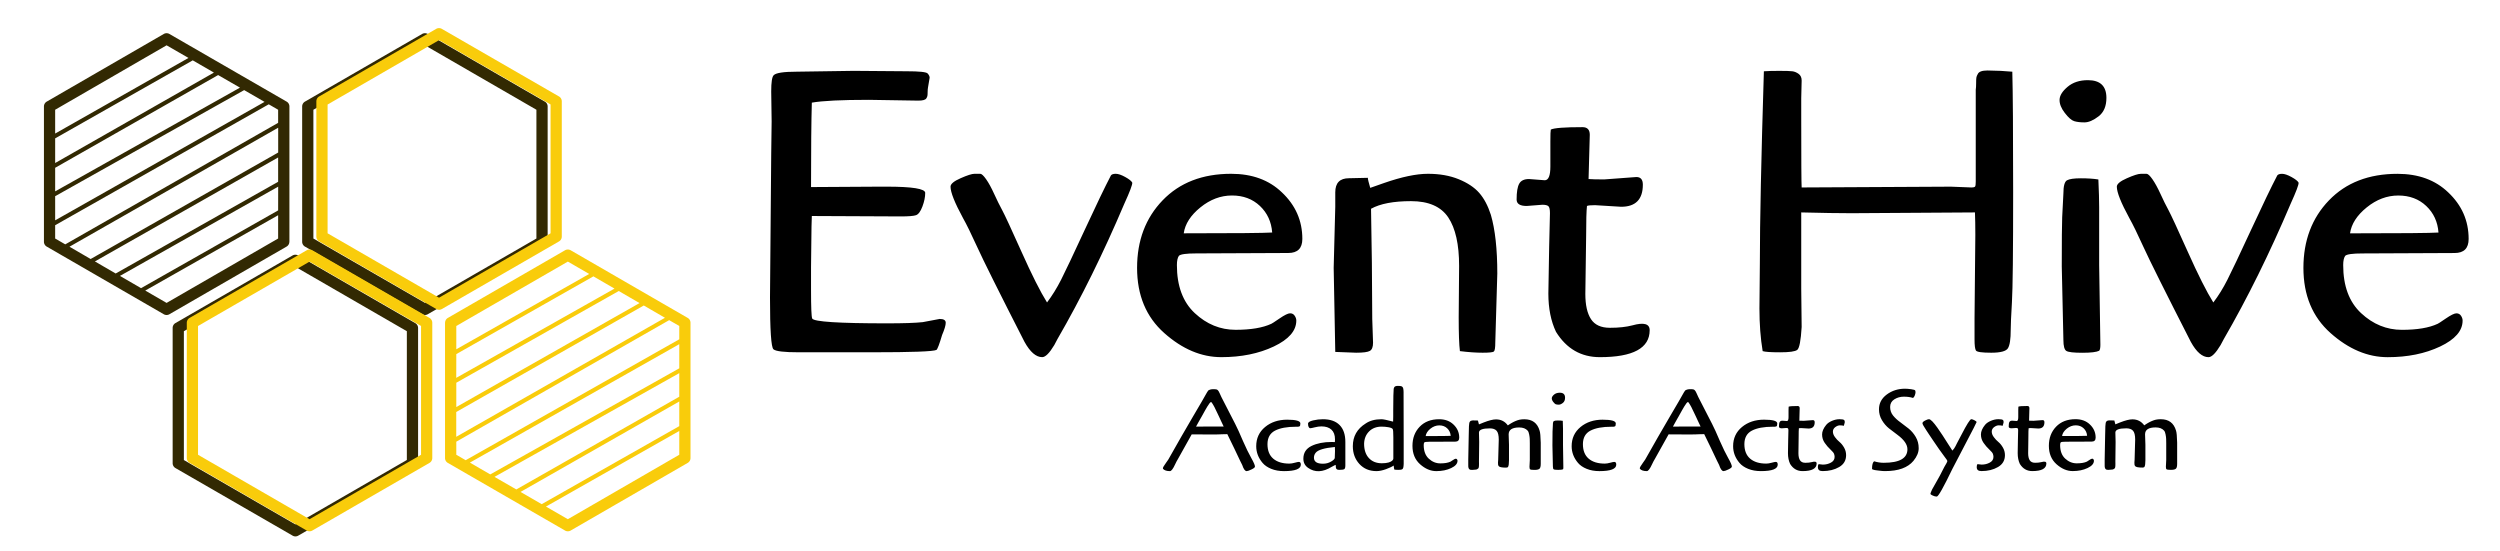 <svg width="640" height="141" xmlns="http://www.w3.org/2000/svg" data-version="1" data-id="lg_mTPmKii0Y8ZXoRzBgb" xml:space="preserve">

 <g>
  <title>Layer 1</title>
  <g id="svg_1" data-padding="20">
   <g id="svg_2" transform="translate(10, 2.08) scale(0.971)">
    <rect id="svg_3" fill="none" y="-1.942" x="183.772" height="119.78" width="495.232"/>
    <path id="svg_4" d="m231.828,24.388l-13.04,-0.21q-10.81,0 -15.05,0.74q-0.21,7.21 -0.21,22.26l18.12,-0.11l1.8,0q10.18,0 10.18,1.64q0,1.65 -0.74,3.61t-1.7,2.28q-0.95,0.32 -4.03,0.32l-23.42,-0.11q-0.11,3.07 -0.11,4.88l-0.1,8.58l0,5.94q0,6.99 0.31,7.63q0.64,1.27 19.72,1.27q6.57,0 9.43,-0.32l4.46,-0.84q1.59,0 1.59,1q0,1.01 -0.96,3.24q-1.06,3.6 -1.48,3.92q-1.17,0.63 -16.96,0.63l-19.4,0q-5.72,0 -6.62,-0.79q-0.91,-0.8 -0.91,-13.62l0.32,-37.84l0.11,-8.59l-0.11,-7.95q0,-3.6 0.64,-4.24q0.85,-0.95 6.15,-0.95l14.94,-0.22l13.99,0.11q4.99,0 5.52,0.58q0.53,0.59 0.53,1.12l-0.43,2.54q-0.1,0.53 -0.1,1.22t-0.06,1.01q-0.05,0.31 -0.26,0.63q-0.32,0.64 -2.12,0.64m33.92,53.21q2.01,-2.65 3.71,-5.99q1.69,-3.34 6.25,-13.2q4.56,-9.85 6.89,-14.31q0.32,-0.42 1.27,-0.42q0.96,0 2.5,0.85q1.53,0.85 1.85,1.48q0.11,0.74 -2.12,5.62q-8.27,19.5 -17.6,35.62l-0.84,1.59q-1.91,3.18 -3.18,3.18q-2.44,0 -4.67,-4.03q-10.07,-19.72 -12.45,-24.97q-2.39,-5.24 -3.77,-7.68q-3.28,-6.04 -3.28,-8.27q0,-1.06 2.65,-2.22q2.65,-1.17 3.66,-1.17l1.53,0q0.53,0 1.54,1.43t2.12,3.87t2.12,4.29q1.01,1.86 5.09,10.97q4.08,9.12 6.73,13.36m63.6,-13.04l-24.28,0.11q-3.92,0 -4.55,0.63q-0.53,0.75 -0.53,2.44q0,8.27 4.71,12.67q4.72,4.4 10.76,4.4t9.44,-1.59q0.1,0 2.12,-1.38q2.01,-1.38 2.81,-1.38q0.79,0 1.21,0.64q0.43,0.63 0.43,1.27q0,4.03 -5.94,6.84q-5.93,2.81 -13.83,2.81t-15.05,-6.36q-7.16,-6.36 -7.16,-17.18q0,-10.81 6.73,-17.8q6.73,-7 18.08,-7q8.26,0 13.35,4.88q5.41,5.08 5.41,12.29q0,3.71 -3.71,3.71m-27.56,-5.19q20.14,0 23.32,-0.21q-0.32,-4.24 -3.23,-7q-2.92,-2.76 -7.37,-2.76t-8.32,3.13t-4.4,6.84m43.55,-14.52l4.99,-0.11q0,0.53 0.63,2.65q0.64,-0.21 3.61,-1.27q6.99,-2.44 11.6,-2.44t8.11,1.43t5.41,3.6q1.91,2.18 3.07,5.78q1.7,5.83 1.7,15.48l-0.53,18.12q0,2.12 -0.37,2.44t-2.97,0.32t-5.99,-0.42q-0.32,-2.55 -0.32,-8.91l0.11,-13.57q0,-8.48 -2.86,-12.77q-2.87,-4.29 -9.81,-4.29t-10.55,2.01l0.22,14.21q0.1,9.54 0.1,14.84l0.21,6.25q0,1.7 -0.84,2.17q-0.85,0.48 -3.61,0.48l-5.51,-0.21l-0.42,-22.16l0.42,-16.11l0,-3.81q0,-3.71 3.6,-3.71m62.54,15.26l-0.21,15.26q0,4.35 1.49,6.63q1.48,2.28 4.98,2.28t5.93,-0.64q4.56,-1.27 4.56,1.27q0,7.11 -13.14,7.11q-7.42,0 -11.56,-6.68q-2.01,-4.24 -2.01,-10.07l0.21,-12.3l0.21,-8.9q0,-1.49 -0.42,-1.86t-1.59,-0.37l-4.13,0.32q-2.65,0 -2.65,-1.7q0,-2.96 0.69,-4.18q0.68,-1.22 2.59,-1.22l4.14,0.32q1.48,0 1.48,-3.61l0,-6.57q0,-2.76 0.11,-3.18q1.27,-0.64 8.37,-0.64q1.91,0 1.91,2.02l-0.32,11.66q1.27,0.1 4.13,0.1l8.48,-0.63q1.7,0 1.7,2.01q0,5.83 -5.72,5.83l-6.89,-0.42q-1.7,0 -2.12,0.21q-0.22,1.91 -0.22,7.95m105.79,-43.67l3.5,0.1l3.07,0.22q0.22,8.05 0.22,31.74t-0.32,29.05q-0.32,5.35 -0.32,7.26q0,3.71 -0.74,4.87q-0.74,1.17 -4.4,1.17t-4.03,-0.58q-0.37,-0.59 -0.37,-2.92l0,-5.62l0.21,-21.94q0,-3.5 -0.1,-5.93l-32.55,0.21q-4.98,0 -13.25,-0.21l0,20.14l0.11,10.07q-0.32,5.4 -1.17,6.04q-0.84,0.63 -4.5,0.63t-4.61,-0.31q-0.85,-5.09 -0.85,-11.24l0.11,-11.87q0,-16.33 1.06,-50.67q1.48,-0.11 4.08,-0.11q2.59,0 3.44,0.11t1.65,0.69q0.79,0.58 0.79,1.75l-0.11,4.66l0,5.41q0,16.43 0.11,18.12l39.33,-0.21l5.4,0.21q0.85,0 1.01,-0.26q0.16,-0.27 0.16,-1.33l0,-24.16q0.1,-0.64 0.1,-1.7t0.06,-1.48q0.05,-0.43 0.37,-0.96q0.42,-0.95 2.54,-0.95m22.9,13.36q-1.06,-0.31 -2.49,-2.17q-1.43,-1.85 -1.38,-3.5q0.05,-1.64 2.12,-3.39t5.35,-1.75q4.88,0 4.88,4.67q0,3.28 -2.07,4.87t-3.71,1.59t-2.7,-0.32m6.57,22.69l0,15.26l0.32,20.99q0,1.27 -0.32,1.59q-1.06,0.53 -4.45,0.53t-4.19,-0.48q-0.79,-0.47 -0.79,-2.91l-0.43,-19.4q0,-10.18 0.11,-12.93l0.32,-6.26q0,-2.96 0.95,-3.49t3.66,-0.53q2.7,0 4.61,0.31q0.21,4.67 0.21,7.32m30.1,25.11q2.02,-2.65 3.71,-5.99q1.7,-3.34 6.26,-13.2q4.56,-9.85 6.89,-14.31q0.32,-0.42 1.27,-0.42t2.49,0.85t1.86,1.48q0.1,0.74 -2.12,5.62q-8.27,19.5 -17.6,35.62l-0.85,1.59q-1.91,3.18 -3.18,3.18q-2.44,0 -4.66,-4.03q-10.07,-19.72 -12.46,-24.97q-2.38,-5.24 -3.76,-7.68q-3.29,-6.04 -3.29,-8.27q0,-1.06 2.65,-2.22q2.65,-1.17 3.66,-1.17l1.54,0q0.53,0 1.54,1.43q1,1.43 2.12,3.87q1.11,2.44 2.12,4.29q1,1.86 5.08,10.97q4.08,9.12 6.73,13.36m63.6,-13.04l-24.27,0.11q-3.92,0 -4.56,0.63q-0.53,0.75 -0.53,2.44q0,8.27 4.72,12.67t10.76,4.4t9.43,-1.59q0.11,0 2.12,-1.38q2.02,-1.38 2.81,-1.38q0.8,0 1.22,0.64q0.42,0.63 0.42,1.27q0,4.03 -5.93,6.84q-5.94,2.81 -13.83,2.81q-7.9,0 -15.06,-6.36q-7.15,-6.36 -7.15,-17.18q0,-10.81 6.73,-17.8q6.73,-7 18.07,-7q8.27,0 13.36,4.88q5.4,5.08 5.4,12.29q0,3.71 -3.71,3.71m-27.56,-5.19q20.14,0 23.32,-0.21q-0.31,-4.24 -3.23,-7q-2.91,-2.76 -7.37,-2.76q-4.45,0 -8.32,3.13t-4.4,6.84"/>
    <path id="svg_5" d="m133.345,24.646l-30.872,-17.834a1.48,1.48 0 0 0 -1.48,0l-30.888,17.834a1.48,1.48 0 0 0 -0.74,1.288l0,35.668a1.48,1.48 0 0 0 0.74,1.272l30.888,17.834a1.48,1.48 0 0 0 1.48,0l30.872,-17.834a1.48,1.48 0 0 0 0.74,-1.287l0,-35.67a1.48,1.48 0 0 0 -0.74,-1.272m-2.22,36.097l-29.392,16.96l-29.408,-16.96l0,-33.95l29.408,-16.99l29.392,16.99l0,33.95zm-65.12,0.844l0,-35.668a1.48,1.48 0 0 0 -0.74,-1.273l-30.902,-17.834a1.48,1.48 0 0 0 -1.48,0l-30.858,17.834a1.48,1.48 0 0 0 -0.74,1.288l0,35.668a1.48,1.48 0 0 0 0.74,1.272l30.858,17.834a1.48,1.48 0 0 0 1.48,0l30.888,-17.834a1.48,1.48 0 0 0 0.74,-1.287m-2.96,-8.26l-36.143,20.5l-5.565,-3.226l41.72,-23.532l-0.012,6.258zm0,-7.547l-42.833,24.185l-5.476,-3.182l48.308,-27.41l0.001,6.407zm-49.433,20.366l-5.58,-3.241l55.025,-31.376l0,6.542l-49.445,28.075zm-9.354,-25.308l0,-6.497l36.275,-20.572l5.58,3.226l-41.855,23.843zm42.964,-23.191l5.758,3.315l-48.722,27.35l0,-6.216l42.964,-24.449zm-42.965,31.938l49.832,-27.972l5.372,3.108l-55.204,31.228l0,-6.364zm29.378,-39.782l5.772,3.33l-35.15,19.935l0,-6.275l29.378,-16.99zm-29.378,47.434l56.314,-31.88l2.472,1.436l0,3.448l-56.122,32.042l-2.664,-1.54l0,-3.506zm29.378,20.483l-5.624,-3.256l35.032,-19.862l0,6.142l-29.408,16.976zm65.564,5.328l-30.872,-17.834a1.48,1.48 0 0 0 -1.48,0l-30.873,17.819a1.48,1.48 0 0 0 -0.74,1.273l0,35.668a1.48,1.48 0 0 0 0.74,1.287l30.888,17.82a1.48,1.48 0 0 0 1.48,0l30.858,-17.82a1.48,1.48 0 0 0 0.74,-1.272l0,-35.668a1.48,1.48 0 0 0 -0.74,-1.273m-2.22,36.082l-29.393,16.976l-29.393,-16.961l0,-33.966l29.408,-16.976l29.378,16.976l0,33.951zm-62.13,-39.693" fill="#322902"/>
    <path id="svg_6" d="m39.69,119.9l30.872,17.834a1.48,1.48 0 0 0 1.48,0l30.888,-17.834a1.48,1.48 0 0 0 0.74,-1.288l0,-35.668a1.48,1.48 0 0 0 -0.74,-1.272l-30.888,-17.834a1.48,1.48 0 0 0 -1.48,0l-30.872,17.834a1.48,1.48 0 0 0 -0.74,1.287l0,35.668a1.48,1.48 0 0 0 0.74,1.273m2.22,-36.097l29.392,-16.961l29.408,16.96l0,33.952l-29.408,16.99l-29.392,-16.99l0,-33.951zm65.12,-0.844l0,35.668a1.48,1.48 0 0 0 0.74,1.273l30.902,17.834a1.48,1.48 0 0 0 1.48,0l30.858,-17.834a1.48,1.48 0 0 0 0.74,-1.288l0,-35.668a1.48,1.48 0 0 0 -0.74,-1.272l-30.858,-17.834a1.48,1.48 0 0 0 -1.48,0l-30.889,17.834a1.48,1.48 0 0 0 -0.74,1.287m2.96,8.259l36.142,-20.498l5.565,3.226l-41.721,23.532l0.014,-6.26zm0,7.548l42.832,-24.184l5.476,3.182l-48.308,27.41l0,-6.408zm49.432,-20.365l5.58,3.24l-55.026,31.377l0,-6.542l49.446,-28.075zm9.354,25.308l0,6.497l-36.275,20.572l-5.58,-3.226l41.855,-23.843zm-42.964,23.19l-5.758,-3.314l48.722,-27.35l0,6.216l-42.964,24.448zm42.964,-31.937l-49.832,27.972l-5.372,-3.108l55.204,-31.228l0,6.364zm-29.378,39.782l-5.772,-3.33l35.15,-19.935l0,6.275l-29.378,16.99zm29.378,-47.434l-56.314,31.88l-2.472,-1.436l0,-3.448l56.122,-32.042l2.664,1.539l0,3.507zm-29.378,-20.483l5.624,3.256l-35.032,19.862l0,-6.142l29.408,-16.976zm-65.564,-5.328l30.873,17.834a1.48,1.48 0 0 0 1.48,0l30.873,-17.82a1.48,1.48 0 0 0 0.74,-1.272l0,-35.668a1.48,1.48 0 0 0 -0.74,-1.287l-30.888,-17.82a1.48,1.48 0 0 0 -1.48,0l-30.858,17.82a1.48,1.48 0 0 0 -0.74,1.272l0,35.668a1.48,1.48 0 0 0 0.74,1.273m2.22,-36.082l29.393,-16.976l29.393,16.96l0,33.967l-29.408,16.976l-29.377,-16.976l-0.001,-33.951zm62.13,39.693" fill="#f9cc0b"/>
    <rect id="svg_7" fill="none" y="95.838" x="285.477" height="33.9" width="291.821"/>
    <path id="svg_8" d="m309.108,112.408l-5.22,-0.03q-3.21,5.82 -3.6,6.45t-0.75,1.41q-0.84,1.83 -1.38,1.83q-1.29,0 -1.83,-0.6q-0.03,-0.06 -0.03,-0.18t0.19,-0.47q0.2,-0.34 0.63,-0.94q0.44,-0.6 0.59,-0.84q3.6,-6.39 6.52,-11.36q2.93,-4.96 3.33,-5.73q0.41,-0.76 0.71,-1.15q0.54,-0.33 1.24,-0.33q0.71,0 0.92,0.06t0.36,0.22q0.15,0.17 0.22,0.29q0.08,0.12 0.23,0.45l0.48,1.05q0.33,0.72 2.13,4.15q1.8,3.44 2.4,4.79t1.17,2.67q1.2,2.73 2.17,4.45q0.98,1.73 0.98,2.27q0,0.33 -0.92,0.76q-0.91,0.44 -1.27,0.44q-0.63,0 -1.17,-1.62l-0.57,-1.14q-0.57,-1.23 -1.53,-3.23q-0.96,-1.99 -1.83,-3.76q-0.69,0.03 -1.41,0.03q-0.69,0.06 -2.76,0.06m-4.08,-2.07l3.27,-0.03l4.02,0q-0.3,-0.6 -0.71,-1.5q-0.4,-0.9 -0.48,-1.04q-0.07,-0.13 -0.22,-0.46t-0.3,-0.63t-0.35,-0.72q-0.19,-0.42 -0.37,-0.77q-0.18,-0.34 -0.36,-0.64q-0.39,-0.69 -0.54,-0.69t-0.39,0.31q-0.24,0.32 -0.56,0.83q-0.31,0.51 -0.58,0.99q-0.81,1.5 -0.95,1.71q-0.13,0.21 -0.33,0.57q-0.19,0.36 -0.54,0.96q-0.34,0.6 -0.61,1.11m27.12,9.3q0.51,0 0.51,0.72q0,1.71 -4.44,1.71q-1.89,0 -3.36,-0.6t-2.28,-1.56q-1.68,-1.98 -1.68,-4.41q0,-3.12 2.34,-5.06q2.34,-1.93 5.82,-1.93t3.48,0.99q0,0.69 -0.24,0.78t-0.36,0.09l-0.54,0q-3.57,0 -5.55,1.03q-1.98,1.04 -1.98,3.56t1.51,3.82q1.52,1.31 4.25,1.31q0.63,0 1.44,-0.23q0.81,-0.22 1.08,-0.22m10.57,2.1q-0.9,0 -0.84,-0.99q0,-0.33 -0.09,-0.33q-0.24,0.09 -0.96,0.51q-3.57,2.19 -6.27,0.27q-1.23,-0.87 -1.23,-2.4q0,-2.31 2.14,-3.36q2.15,-1.05 5.33,-1.05q0.57,0 0.84,0.03q0,-0.51 0.03,-0.72q0,-1.71 -0.95,-2.57q-0.94,-0.85 -2.62,-0.85q-0.81,0 -1.74,0.24t-1.2,0.24t-0.44,-0.33q-0.16,-0.33 -0.16,-0.87t1.33,-0.86q1.34,-0.31 2.57,-0.31q2.91,0 4.42,1.53q1.52,1.53 1.52,4.47l0,6.18q0,0.81 -0.3,0.99t-1.38,0.18m-1.11,-3.15q0.06,-0.84 0.06,-1.8t-0.03,-1.08q-4.14,0.39 -5.04,1.5q-0.48,0.57 -0.48,1.32q0,1.59 2.37,1.59q1.2,0 2.14,-0.56q0.95,-0.55 0.98,-0.97m18.14,-17.31l0,0.78l0.03,11.97l0,6.09q0,0.27 -0.02,0.36l-0.03,0.3q-0.01,0.21 -0.04,0.3q-0.12,0.36 -0.2,0.42q-0.07,0.06 -0.16,0.12q-0.21,0.12 -0.99,0.12t-1.05,-0.09q-0.06,-0.15 -0.09,-0.54t-0.06,-0.51q-0.63,0.45 -2.03,0.96q-1.39,0.51 -2.5,0.51q-2.79,0 -4.52,-1.89q-1.72,-1.89 -1.72,-4.68q0,-3.87 3.36,-5.97q1.65,-1.14 4.2,-1.14q0.69,0 3.06,0.63l0.03,-1.32l0,-1.59q0,-3.36 0.04,-3.93q0.05,-0.57 0.05,-1.11t0.03,-0.71q0.03,-0.16 0.15,-0.4q0.21,-0.36 0.96,-0.36t1,0.12q0.26,0.12 0.38,0.45q0.12,0.45 0.12,1.11m-10.41,13.56q0,2.43 1.26,3.79q1.26,1.37 3.42,1.37q1.08,0 1.8,-0.21q1.23,-0.39 1.23,-1.08l0,-5.55q0,-1.98 -0.18,-2.19q-0.18,-0.3 -1.1,-0.47q-0.91,-0.16 -1.81,-0.16q-2.04,0 -3.3,1.26t-1.32,3.24m24.03,-0.54l-6.87,0.03q-1.11,0 -1.29,0.18q-0.15,0.21 -0.15,0.69q0,2.34 1.33,3.58q1.34,1.25 3.05,1.25t2.67,-0.45q0.03,0 0.6,-0.39t0.79,-0.39q0.23,0 0.35,0.18t0.12,0.36q0,1.14 -1.68,1.93q-1.68,0.8 -3.92,0.8q-2.23,0 -4.26,-1.8q-2.02,-1.8 -2.02,-4.86t1.9,-5.04q1.91,-1.98 5.12,-1.98q2.34,0 3.78,1.38q1.53,1.44 1.53,3.48q0,1.05 -1.05,1.05m-7.8,-1.47q5.7,0 6.6,-0.06q-0.09,-1.2 -0.92,-1.98q-0.82,-0.78 -2.08,-0.78t-2.36,0.88q-1.09,0.89 -1.24,1.94m12.49,-4.13l1.29,0.03q0.03,0.03 0.27,1.02q0.24,-0.09 1.26,-0.51q2.07,-0.81 3.24,-0.81q1.95,0 3.12,1.59l0.3,-0.21q0.33,-0.21 0.42,-0.27l0.36,-0.21q0.3,-0.18 0.45,-0.24t0.46,-0.21q0.32,-0.15 0.54,-0.21q0.23,-0.06 0.53,-0.15q0.57,-0.12 1.29,-0.12q3.15,0 4.02,3q0.24,0.66 0.3,3.18l0,5.58q0,1.02 -0.35,1.3q-0.34,0.29 -1.29,0.29q-0.94,0 -1.14,-0.14q-0.19,-0.13 -0.19,-0.67l0.09,-1.8l0,-4.38q0,-0.66 -0.02,-1.14q-0.01,-0.48 -0.15,-1.2q-0.13,-0.72 -0.4,-1.02q-0.75,-0.84 -2.22,-0.84q-2.79,0 -2.79,1.83l0.09,2.73l0,4.08q0,1.32 -0.24,1.74q-0.12,0.21 -0.54,0.21q-1.68,0 -1.95,-0.42q-0.21,-0.3 -0.17,-0.93q0.05,-0.63 0.05,-0.72l0.15,-5.31q0,-1.71 -0.57,-2.34t-1.77,-0.63q-2.88,0 -2.88,1.11l0.06,2.46l-0.06,5.19q0,0.18 0.01,0.55q0.02,0.38 -0.01,0.5l-0.03,0.36q-0.03,0.24 -0.09,0.33q-0.36,0.33 -0.6,0.36q-0.66,0.09 -1.04,0.09q-0.37,0 -0.51,-0.03q-0.13,-0.03 -0.22,-0.11q-0.09,-0.07 -0.15,-0.15q-0.06,-0.07 -0.11,-0.24q-0.04,-0.16 -0.06,-0.3q-0.01,-0.13 -0.01,-0.4l0,-1.53l0.12,-6.24l0.06,-2.49l0.06,-0.6q0,-0.36 0.16,-0.59q0.17,-0.22 0.26,-0.25q0.36,-0.12 0.6,-0.12m21.86,-4.24q-0.3,-0.09 -0.71,-0.62q-0.4,-0.52 -0.39,-0.99q0.02,-0.46 0.6,-0.96q0.59,-0.49 1.52,-0.49q1.38,0 1.38,1.32q0,0.93 -0.59,1.38q-0.58,0.45 -1.05,0.45q-0.46,0 -0.76,-0.09m1.86,6.42l0,4.32l0.09,5.94q0,0.36 -0.09,0.45q-0.3,0.15 -1.26,0.15t-1.19,-0.14q-0.22,-0.13 -0.22,-0.82l-0.12,-5.49q0,-2.88 0.03,-3.66l0.09,-1.77q0,-0.84 0.27,-0.99t1.03,-0.15q0.77,0 1.31,0.09q0.06,1.32 0.06,2.07m13.53,8.76q0.51,0 0.51,0.72q0,1.71 -4.44,1.71q-1.89,0 -3.36,-0.6t-2.28,-1.56q-1.68,-1.98 -1.68,-4.41q0,-3.12 2.34,-5.06q2.34,-1.93 5.82,-1.93t3.48,0.99q0,0.69 -0.24,0.78t-0.36,0.09l-0.54,0q-3.57,0 -5.55,1.03q-1.98,1.04 -1.98,3.56t1.51,3.82q1.52,1.31 4.25,1.31q0.63,0 1.44,-0.23q0.81,-0.22 1.08,-0.22m19.53,-7.23l-5.22,-0.03q-3.21,5.82 -3.6,6.45t-0.75,1.41q-0.84,1.83 -1.38,1.83q-1.29,0 -1.83,-0.6q-0.03,-0.06 -0.03,-0.18t0.19,-0.47q0.2,-0.34 0.63,-0.94q0.44,-0.6 0.59,-0.84q3.6,-6.39 6.52,-11.36q2.93,-4.96 3.33,-5.73q0.41,-0.76 0.71,-1.15q0.54,-0.33 1.24,-0.33q0.71,0 0.92,0.06t0.36,0.22q0.15,0.17 0.22,0.29q0.08,0.12 0.23,0.45l0.48,1.05q0.33,0.72 2.13,4.15q1.8,3.44 2.4,4.79t1.17,2.67q1.2,2.73 2.17,4.45q0.98,1.73 0.98,2.27q0,0.33 -0.92,0.76q-0.91,0.44 -1.27,0.44q-0.63,0 -1.17,-1.62l-0.57,-1.14q-0.57,-1.23 -1.53,-3.23q-0.96,-1.99 -1.83,-3.76q-0.69,0.03 -1.41,0.03q-0.69,0.06 -2.76,0.06m-4.08,-2.07l3.27,-0.03l4.02,0q-0.3,-0.6 -0.71,-1.5q-0.4,-0.9 -0.48,-1.04q-0.07,-0.13 -0.22,-0.46t-0.3,-0.63t-0.35,-0.72q-0.19,-0.42 -0.37,-0.77q-0.18,-0.34 -0.36,-0.64q-0.39,-0.69 -0.54,-0.69t-0.39,0.31q-0.24,0.32 -0.56,0.83q-0.31,0.51 -0.58,0.99q-0.81,1.5 -0.95,1.71q-0.13,0.21 -0.33,0.57q-0.19,0.36 -0.54,0.96q-0.34,0.6 -0.61,1.11m27.12,9.3q0.51,0 0.51,0.72q0,1.71 -4.44,1.71q-1.89,0 -3.36,-0.6t-2.28,-1.56q-1.68,-1.98 -1.68,-4.41q0,-3.12 2.34,-5.06q2.34,-1.93 5.82,-1.93t3.48,0.99q0,0.69 -0.24,0.78t-0.36,0.09l-0.54,0q-3.57,0 -5.55,1.03q-1.98,1.04 -1.98,3.56t1.51,3.82q1.52,1.31 4.25,1.31q0.63,0 1.44,-0.23q0.81,-0.22 1.08,-0.22m6.03,-6.6l-0.06,4.32q0,1.23 0.42,1.87q0.42,0.65 1.41,0.65t1.68,-0.18q1.29,-0.36 1.29,0.36q0,2.01 -3.72,2.01q-2.1,0 -3.27,-1.89q-0.57,-1.2 -0.57,-2.85l0.06,-3.48l0.06,-2.52q0,-0.42 -0.12,-0.53q-0.12,-0.1 -0.45,-0.1l-1.17,0.09q-0.75,0 -0.75,-0.48q0,-0.84 0.19,-1.19q0.2,-0.34 0.74,-0.34l1.17,0.09q0.42,0 0.42,-1.02l0,-1.86q0,-0.78 0.03,-0.9q0.36,-0.18 2.37,-0.18q0.54,0 0.54,0.57l-0.09,3.3q0.36,0.03 1.17,0.03l2.4,-0.18q0.48,0 0.48,0.57q0,1.65 -1.62,1.65l-1.95,-0.12q-0.48,0 -0.6,0.06q-0.06,0.54 -0.06,2.25m5.28,7.2l1.08,0.12q1.2,0 2.16,-0.53q0.96,-0.52 0.96,-1.51q0,-0.36 -0.14,-0.77q-0.13,-0.4 -0.96,-1.17q-0.82,-0.76 -1.51,-1.75t-0.69,-2.22q0,-1.2 1.08,-2.52q0.51,-0.63 1.53,-1.07q1.02,-0.43 1.99,-0.43q0.98,0 1.2,0.22q0.23,0.23 0.17,0.65l-0.24,0.87q-0.45,-0.12 -1.04,-0.12q-0.58,0 -1.21,0.46q-0.63,0.47 -0.63,1.19t0.54,1.45q0.54,0.74 1.2,1.28t1.2,1.47t0.54,2.01q0,2.07 -1.83,3.13q-1.83,1.07 -4.35,1.07q-0.66,0 -0.96,-0.26q-0.3,-0.25 -0.3,-0.81q0,-0.55 0.21,-0.76m24.84,-17.46q-0.99,-0.33 -2.39,-0.33q-1.39,0 -2.5,0.7q-1.11,0.71 -1.11,2.01q0,1.31 0.78,2.27t1.89,1.75q1.11,0.8 2.2,1.68q1.1,0.89 1.88,2.21t0.78,2.97t-1.38,3.33q-2.25,2.7 -7.44,2.7q-0.72,0 -1.28,-0.08q-0.55,-0.07 -0.85,-0.1t-0.63,-0.09q-0.72,-0.12 -0.72,-0.36q0,-1.59 0.57,-1.95q1.23,0.39 2.52,0.39q6.24,0 6.24,-3.57q0,-1.86 -2.64,-3.81q-1.11,-0.81 -2.21,-1.68q-1.09,-0.87 -1.87,-2.18q-0.78,-1.3 -0.78,-2.86q0,-2.37 2.05,-3.9q2.06,-1.53 4.82,-1.53q0.6,0 1.6,0.13q1.01,0.14 1.08,0.35q0.08,0.21 0.08,0.48t-0.18,0.79q-0.18,0.53 -0.51,0.68m10.41,13.89q0.48,-0.48 0.81,-1.14l0.42,-0.84q0.12,-0.18 1.14,-2.16q2.13,-4.14 2.61,-4.14q0.3,0 0.82,0.27q0.53,0.27 0.59,0.48q0,0.15 -3.08,6.01q-3.07,5.87 -3.31,6.35q-3.51,7.29 -4.11,7.29q-0.48,0 -1.05,-0.26q-0.57,-0.25 -0.63,-0.46q0,-0.18 0.45,-1.17q0.33,-0.6 0.93,-1.65q1.41,-2.46 1.69,-3.11q0.29,-0.64 0.6,-1.17q0.32,-0.52 0.56,-0.97t0.24,-0.6t-0.74,-1.11q-0.73,-0.96 -1.45,-2q-0.72,-1.03 -1.59,-2.32t-1.11,-1.65l-0.69,-1.05q-0.99,-1.47 -0.99,-1.82q0,-0.34 0.69,-0.7t1.02,-0.36t0.9,0.58q0.57,0.59 1.32,1.65q0.75,1.07 1.38,2.03t1.44,2.25t1.14,1.77m6.63,3.57l1.08,0.12q1.2,0 2.16,-0.53q0.96,-0.52 0.96,-1.51q0,-0.36 -0.14,-0.77q-0.13,-0.4 -0.96,-1.17q-0.82,-0.76 -1.51,-1.75t-0.69,-2.22q0,-1.2 1.08,-2.52q0.51,-0.63 1.53,-1.07q1.02,-0.43 1.99,-0.43q0.98,0 1.2,0.22q0.23,0.23 0.17,0.65l-0.24,0.87q-0.45,-0.12 -1.04,-0.12q-0.58,0 -1.21,0.46q-0.63,0.47 -0.63,1.19t0.54,1.45q0.54,0.74 1.2,1.28t1.2,1.47t0.54,2.01q0,2.07 -1.83,3.13q-1.83,1.07 -4.35,1.07q-0.66,0 -0.96,-0.26q-0.3,-0.25 -0.3,-0.81q0,-0.55 0.21,-0.76m13.41,-7.2l-0.06,4.32q0,1.23 0.42,1.87q0.42,0.65 1.41,0.65t1.68,-0.18q1.29,-0.36 1.29,0.36q0,2.01 -3.72,2.01q-2.1,0 -3.27,-1.89q-0.57,-1.2 -0.57,-2.85l0.06,-3.48l0.06,-2.52q0,-0.42 -0.12,-0.53q-0.12,-0.1 -0.45,-0.1l-1.17,0.09q-0.75,0 -0.75,-0.48q0,-0.84 0.19,-1.19q0.2,-0.34 0.74,-0.34l1.17,0.09q0.42,0 0.42,-1.02l0,-1.86q0,-0.78 0.03,-0.9q0.36,-0.18 2.37,-0.18q0.54,0 0.54,0.57l-0.09,3.3q0.36,0.03 1.17,0.03l2.4,-0.18q0.48,0 0.48,0.57q0,1.65 -1.62,1.65l-1.95,-0.12q-0.48,0 -0.6,0.06q-0.06,0.54 -0.06,2.25m16.68,1.26l-6.87,0.03q-1.11,0 -1.29,0.18q-0.15,0.21 -0.15,0.69q0,2.34 1.33,3.58q1.34,1.25 3.05,1.25t2.67,-0.45q0.03,0 0.6,-0.39t0.79,-0.39q0.23,0 0.35,0.18t0.12,0.36q0,1.14 -1.68,1.93q-1.68,0.8 -3.92,0.8q-2.23,0 -4.26,-1.8q-2.02,-1.8 -2.02,-4.86t1.9,-5.04q1.91,-1.98 5.12,-1.98q2.34,0 3.78,1.38q1.53,1.44 1.53,3.48q0,1.05 -1.05,1.05m-7.8,-1.47q5.7,0 6.6,-0.06q-0.09,-1.2 -0.92,-1.98q-0.82,-0.78 -2.08,-0.78t-2.36,0.88q-1.09,0.89 -1.24,1.94m12.49,-4.13l1.29,0.03q0.03,0.03 0.27,1.02q0.24,-0.09 1.26,-0.51q2.07,-0.81 3.24,-0.81q1.95,0 3.12,1.59l0.3,-0.21q0.33,-0.21 0.42,-0.27l0.36,-0.21q0.3,-0.18 0.45,-0.24t0.46,-0.21q0.32,-0.15 0.54,-0.21q0.23,-0.06 0.53,-0.15q0.57,-0.12 1.29,-0.12q3.15,0 4.02,3q0.24,0.66 0.3,3.18l0,5.58q0,1.02 -0.35,1.3q-0.34,0.29 -1.29,0.29q-0.94,0 -1.14,-0.14q-0.19,-0.13 -0.19,-0.67l0.09,-1.8l0,-4.38q0,-0.66 -0.02,-1.14q-0.01,-0.48 -0.15,-1.2q-0.13,-0.72 -0.4,-1.02q-0.75,-0.84 -2.22,-0.84q-2.79,0 -2.79,1.83l0.09,2.73l0,4.08q0,1.32 -0.24,1.74q-0.12,0.21 -0.54,0.21q-1.68,0 -1.95,-0.42q-0.21,-0.3 -0.17,-0.93q0.05,-0.63 0.05,-0.72l0.15,-5.31q0,-1.71 -0.57,-2.34t-1.77,-0.63q-2.88,0 -2.88,1.11l0.06,2.46l-0.06,5.19q0,0.18 0.01,0.55q0.02,0.38 -0.01,0.5l-0.03,0.36q-0.03,0.24 -0.09,0.33q-0.36,0.33 -0.6,0.36q-0.66,0.09 -1.04,0.09q-0.37,0 -0.51,-0.03q-0.13,-0.03 -0.22,-0.11q-0.09,-0.07 -0.15,-0.15q-0.06,-0.07 -0.11,-0.24q-0.04,-0.16 -0.06,-0.3q-0.01,-0.13 -0.01,-0.4l0,-1.53l0.12,-6.24l0.06,-2.49l0.06,-0.6q0,-0.36 0.16,-0.59q0.17,-0.22 0.26,-0.25q0.36,-0.12 0.6,-0.12"/>
   </g>
   <path id="svg_9" d="m1.111,-1.778l678,0l0,141l-678,0l0,-141z" stroke="transparent" fill="transparent"/>
  </g>
 </g>
</svg>